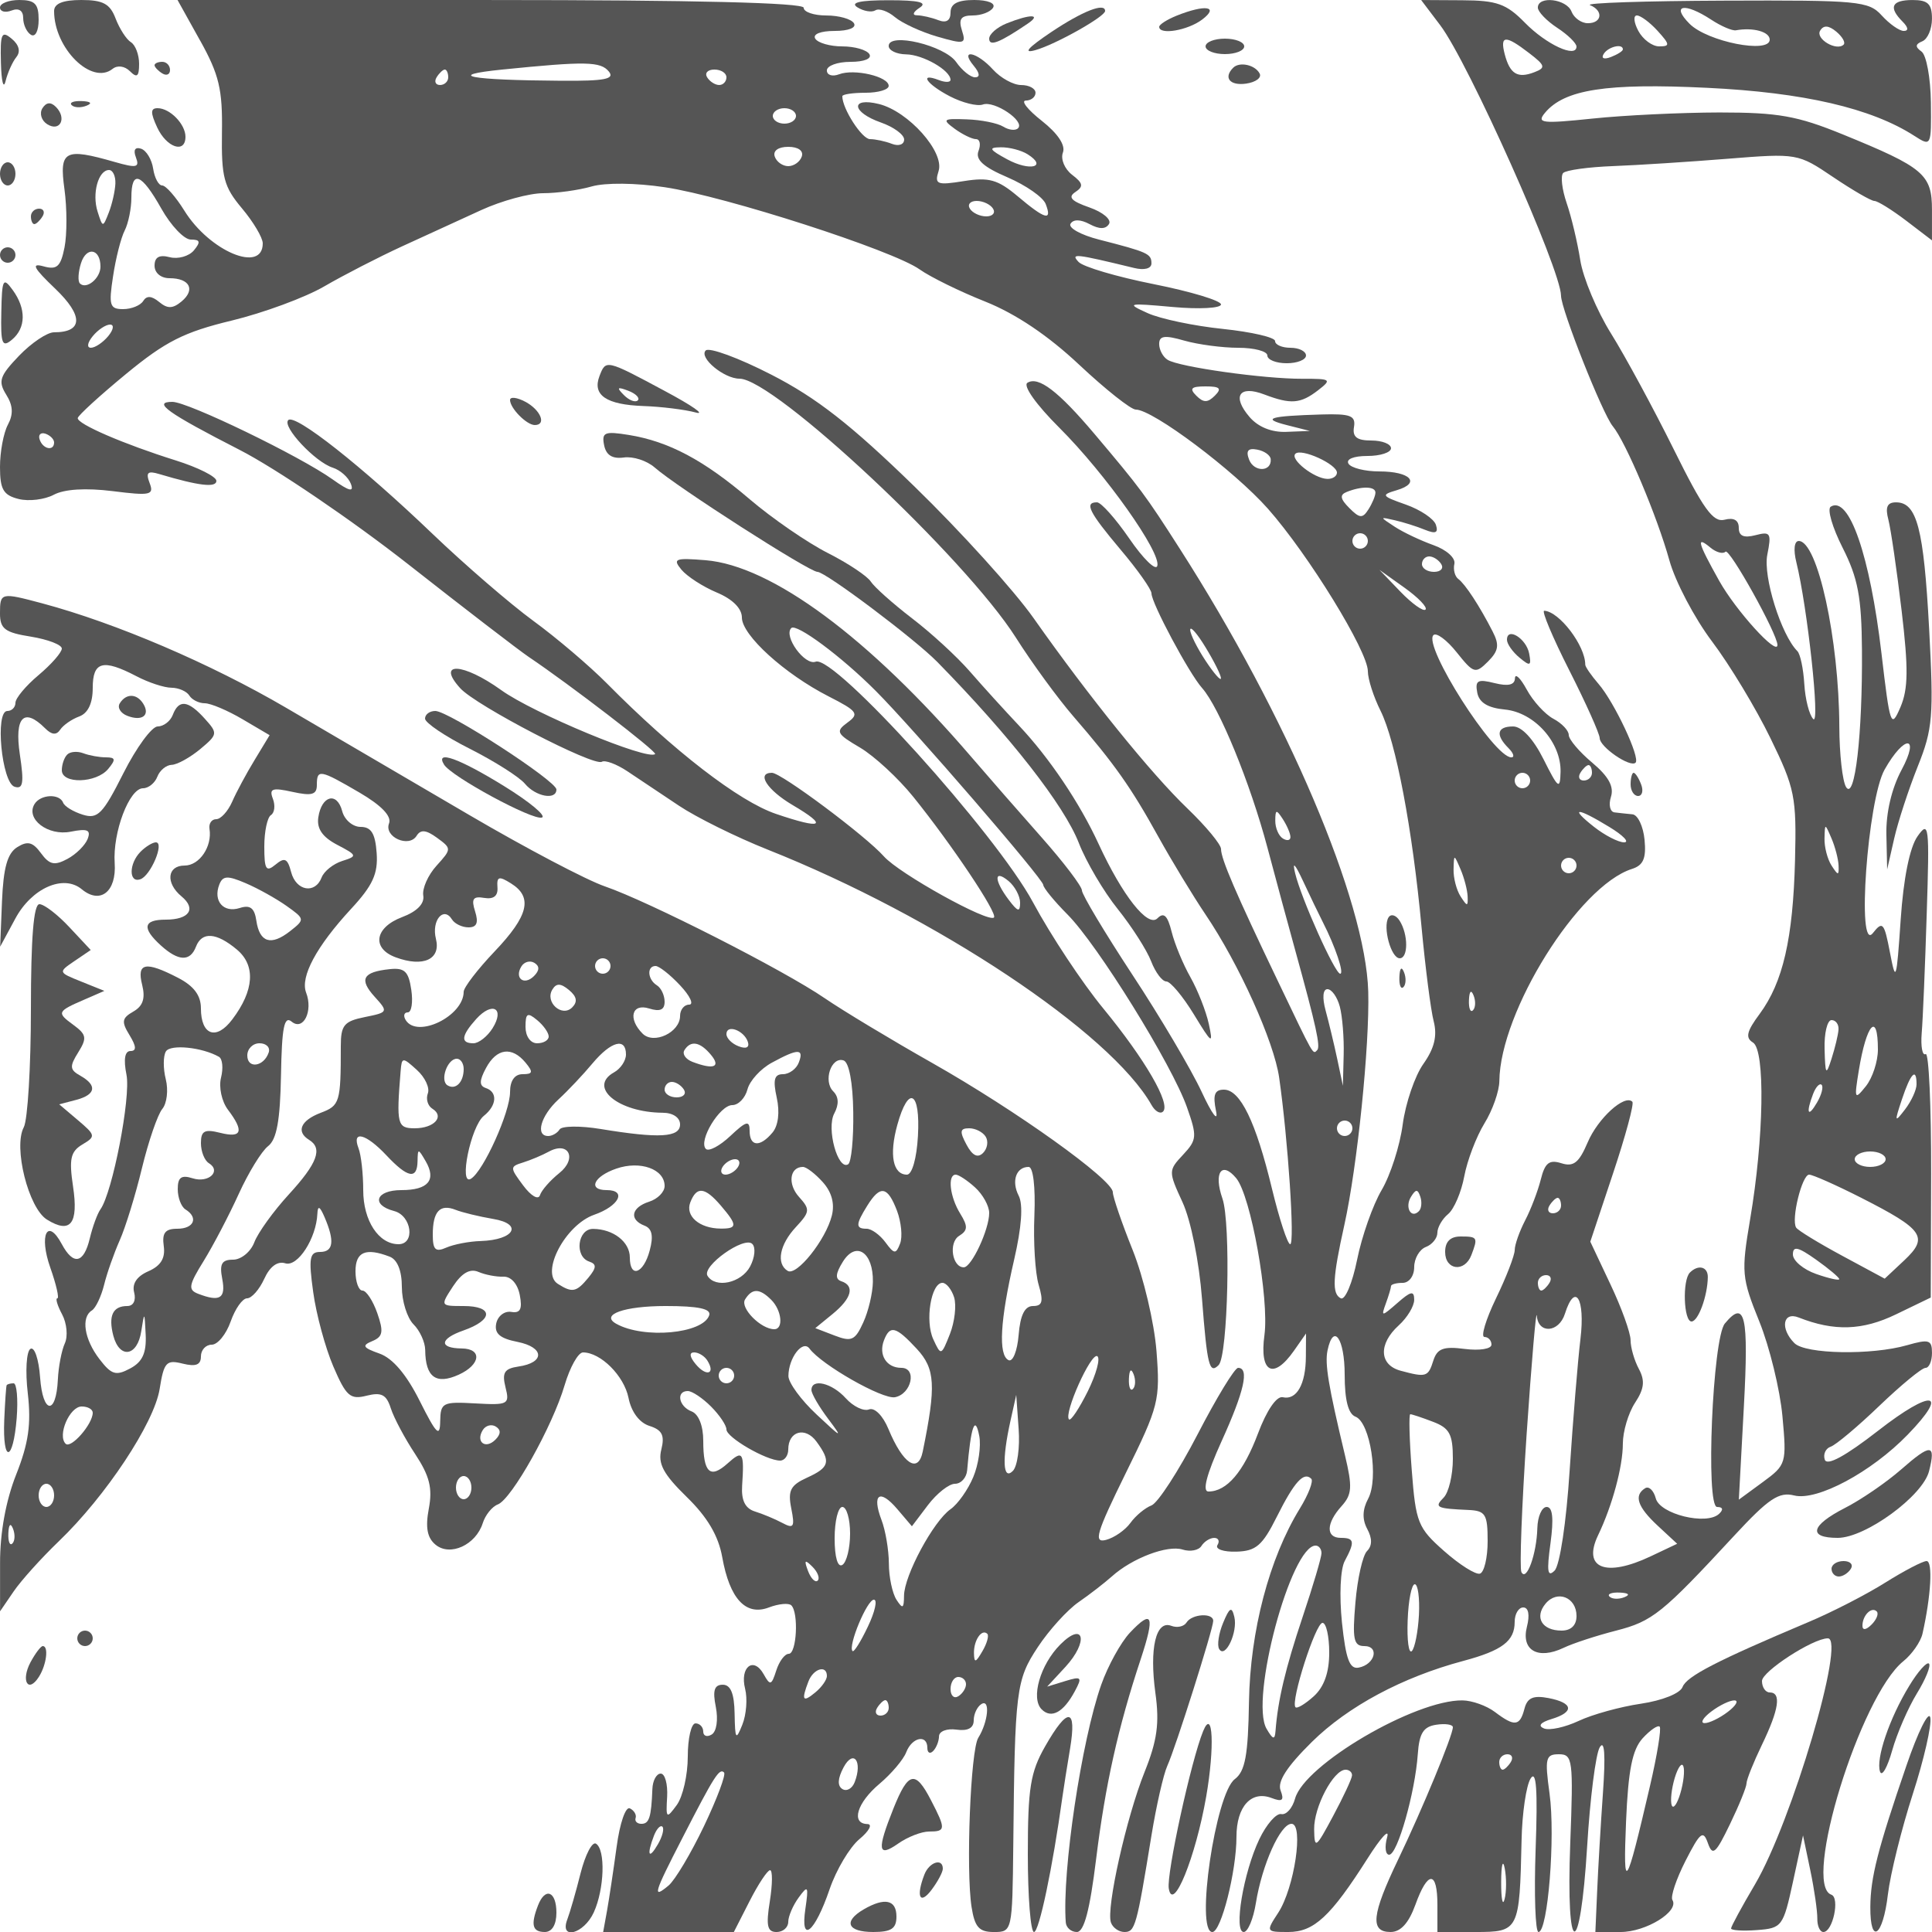 <svg xmlns="http://www.w3.org/2000/svg" version="1.0" width="250" height="250" viewBox="0 0 250 250" preserveAspectRatio="xMidYMid meet">
<g transform="translate(0,250) scale(0.01,-0.01)" fill="#555555" stroke="none">
<path d="M0 24903 c0 -53 68 -71 150 -39 94 36 150 -1 150 -97 0 -86 45 -183 100 -217 57 -35 100 49 100 194 0 206 -48 256 -250 256 -137 0 -250 -44 -250 -97z"/>
<path d="M700 24857 c0 -483 487 -964 757 -748 63 50 157 37 225 -31 91 -91 118 -68 118 96 0 118 -48 244 -106 280 -59 36 -147 174 -198 306 -72 191 -163 240 -444 240 -239 0 -352 -46 -352 -143z"/>
<path d="M2590 24475 c245 -441 291 -631 282 -1189 -8 -581 24 -702 259 -982 148 -176 269 -380 269 -453 0 -392 -688 -104 -1015 424 -111 179 -240 325 -286 325 -47 0 -99 98 -117 217 -18 120 -88 236 -157 259 -78 25 -103 -17 -66 -113 50 -131 8 -140 -274 -59 -651 187 -720 149 -651 -352 34 -247 34 -585 1 -753 -50 -251 -98 -294 -273 -245 -163 45 -129 -21 152 -289 367 -351 362 -565 -15 -565 -89 0 -292 -137 -452 -303 -252 -263 -274 -330 -167 -503 89 -141 95 -254 22 -390 -56 -105 -102 -350 -102 -546 0 -291 43 -365 241 -415 132 -33 337 -8 455 55 137 73 413 90 761 47 491 -62 539 -51 479 105 -52 136 -25 161 124 116 513 -153 740 -180 740 -88 0 54 -236 173 -525 264 -676 212 -1277 472 -1269 548 3 33 284 290 625 571 511 421 750 542 1368 691 412 100 952 299 1200 444 248 144 699 376 1001 515 303 138 765 350 1028 471 262 120 623 218 800 218 178 0 460 39 627 87 178 51 570 47 949 -10 782 -117 2949 -816 3296 -1063 138 -98 520 -286 850 -417 393 -157 812 -438 1216 -818 339 -318 668 -579 731 -579 221 0 1272 -789 1710 -1283 524 -593 1293 -1843 1293 -2103 0 -101 74 -331 164 -511 199 -400 413 -1529 531 -2803 49 -522 119 -1070 157 -1216 48 -188 9 -349 -133 -550 -111 -156 -231 -509 -268 -784 -36 -275 -159 -657 -273 -850 -113 -192 -256 -597 -317 -900 -61 -303 -156 -528 -211 -500 -117 58 -107 262 46 950 168 759 328 2325 309 3019 -33 1175 -1049 3562 -2439 5731 -446 697 -508 780 -1106 1488 -466 551 -723 747 -865 659 -61 -38 113 -283 412 -581 598 -596 1324 -1622 1268 -1790 -21 -64 -184 96 -361 354 -178 259 -366 470 -419 470 -167 0 -104 -126 305 -612 220 -260 400 -515 400 -566 0 -126 487 -1037 655 -1225 222 -249 623 -1228 846 -2067 114 -429 276 -1027 360 -1330 270 -978 329 -1244 283 -1289 -57 -57 -34 -98 -506 889 -548 1143 -738 1586 -738 1714 0 59 -195 294 -432 522 -473 453 -1277 1448 -1993 2465 -252 358 -946 1125 -1542 1704 -822 800 -1268 1148 -1852 1447 -422 217 -805 357 -849 313 -92 -92 236 -365 437 -365 448 0 2919 -2315 3576 -3350 209 -330 544 -788 743 -1018 533 -616 746 -918 1098 -1554 174 -314 450 -769 613 -1011 434 -642 886 -1644 953 -2110 115 -802 205 -2157 143 -2157 -34 0 -140 323 -236 719 -209 867 -410 1281 -622 1281 -120 0 -145 -67 -102 -275 32 -153 -51 -44 -186 247 -133 286 -536 969 -896 1515 -359 547 -653 1038 -653 1091 0 53 -236 364 -525 690 -289 326 -697 793 -906 1037 -1324 1543 -2584 2476 -3439 2546 -396 32 -429 19 -312 -123 73 -87 278 -220 457 -295 204 -85 325 -206 325 -324 0 -228 552 -729 1122 -1020 375 -191 400 -226 244 -339 -157 -115 -142 -145 163 -324 184 -109 494 -395 689 -637 497 -616 1095 -1510 1044 -1561 -73 -73 -1228 568 -1425 791 -234 264 -1328 1081 -1448 1081 -205 0 -64 -221 265 -416 471 -277 391 -321 -212 -116 -479 162 -1325 815 -2189 1689 -222 224 -650 589 -953 810 -303 222 -887 727 -1300 1122 -917 879 -1783 1562 -1870 1475 -83 -83 348 -544 577 -616 96 -31 201 -124 233 -208 43 -112 -19 -98 -235 56 -425 303 -1874 1004 -2074 1004 -264 0 -66 -142 869 -621 467 -239 1450 -906 2184 -1482 733 -576 1434 -1114 1557 -1197 530 -356 1665 -1228 1636 -1257 -89 -89 -1575 527 -1991 827 -496 356 -846 372 -531 25 204 -226 1728 -1017 1833 -952 42 25 190 -30 330 -123 140 -94 441 -294 668 -446 226 -151 743 -407 1148 -568 2182 -867 4437 -2367 4967 -3305 46 -82 113 -120 149 -84 101 100 -232 674 -773 1333 -272 330 -681 948 -910 1374 -480 891 -2571 3207 -2812 3114 -141 -54 -420 330 -316 435 66 65 649 -367 1093 -813 483 -483 2168 -2435 2168 -2511 0 -36 141 -209 314 -383 390 -392 1352 -1944 1545 -2493 133 -377 130 -422 -50 -615 -191 -204 -191 -215 -7 -615 107 -232 215 -768 252 -1250 67 -865 95 -977 215 -857 121 121 160 1838 49 2156 -116 333 -10 489 179 262 189 -228 428 -1560 365 -2029 -67 -488 115 -584 382 -203 l156 223 -2 -298 c-1 -360 -120 -568 -299 -527 -80 18 -208 -169 -321 -470 -187 -497 -403 -750 -641 -750 -82 0 -24 221 169 648 295 649 363 952 215 952 -44 0 -280 -388 -525 -862 -246 -474 -514 -887 -596 -918 -82 -31 -205 -133 -272 -226 -67 -93 -209 -192 -316 -220 -165 -43 -127 86 255 863 429 870 447 944 398 1580 -29 367 -167 954 -308 1307 -142 353 -257 690 -257 749 0 162 -1250 1057 -2338 1673 -530 300 -1154 676 -1388 836 -530 364 -2283 1255 -2848 1449 -234 80 -1021 494 -1750 921 -729 427 -1798 1053 -2376 1391 -975 570 -2196 1093 -3150 1349 -540 144 -550 142 -550 -129 0 -200 64 -248 400 -301 220 -36 400 -105 400 -154 0 -50 -135 -204 -300 -343 -165 -138 -300 -300 -300 -359 0 -58 -47 -106 -105 -106 -162 0 -73 -925 93 -980 111 -36 125 47 69 417 -72 484 52 614 327 339 86 -86 146 -91 195 -18 39 59 150 136 246 171 114 42 175 170 175 368 0 344 130 380 564 154 157 -83 362 -150 455 -150 93 -1 197 -46 231 -101 34 -55 124 -100 200 -100 76 0 296 -93 489 -207 l350 -206 -193 -319 c-107 -175 -238 -419 -292 -543 -55 -124 -147 -225 -206 -225 -59 0 -98 -56 -87 -125 37 -229 -130 -475 -322 -475 -226 0 -249 -226 -40 -399 195 -162 101 -301 -205 -301 -291 0 -311 -109 -61 -335 227 -205 378 -210 453 -15 76 198 264 185 528 -36 247 -205 226 -530 -58 -905 -207 -276 -406 -205 -406 144 0 167 -92 289 -295 394 -423 219 -538 196 -465 -92 43 -174 10 -273 -114 -344 -149 -85 -157 -131 -50 -305 89 -146 93 -206 12 -206 -73 0 -91 -109 -51 -308 58 -290 -181 -1524 -338 -1742 -39 -55 -101 -224 -137 -375 -78 -326 -213 -353 -363 -72 -186 346 -297 116 -148 -306 77 -218 118 -397 91 -397 -27 0 1 -94 62 -208 61 -114 77 -283 35 -375 -42 -92 -82 -302 -90 -467 -22 -469 -196 -448 -230 27 -17 236 -73 401 -125 369 -52 -32 -68 -289 -34 -577 45 -397 10 -643 -150 -1048 -134 -338 -210 -752 -209 -1150 l0 -621 175 256 c96 141 359 433 585 650 608 583 1234 1529 1305 1971 55 347 87 381 298 328 170 -42 236 -17 236 93 0 84 63 152 140 152 77 0 187 135 245 300 58 165 153 300 212 300 59 0 159 113 222 251 73 161 172 234 273 202 160 -50 401 322 415 642 5 110 32 97 93 -45 133 -310 115 -450 -59 -450 -135 0 -149 -81 -88 -520 39 -286 156 -718 260 -961 166 -386 219 -433 431 -379 192 48 257 14 313 -163 40 -124 181 -389 314 -590 188 -285 228 -442 178 -708 -46 -244 -21 -378 87 -467 188 -156 521 -4 611 279 33 105 121 214 195 242 180 69 708 1012 864 1542 69 234 176 425 238 425 229 0 531 -302 589 -588 36 -182 141 -322 271 -363 164 -52 199 -122 154 -304 -47 -185 25 -319 329 -616 268 -261 410 -503 459 -779 96 -539 305 -764 604 -650 126 48 257 60 290 27 97 -97 69 -627 -33 -627 -52 0 -124 -97 -162 -216 -62 -194 -79 -199 -163 -48 -131 234 -311 93 -240 -189 32 -127 16 -335 -36 -464 -83 -208 -94 -193 -100 142 -4 261 -51 375 -153 375 -110 0 -133 -75 -90 -288 32 -164 10 -317 -53 -356 -60 -37 -110 -20 -110 38 0 58 -45 106 -100 106 -55 0 -100 -194 -100 -431 0 -237 -64 -518 -142 -625 -134 -183 -142 -177 -125 106 9 165 -28 300 -83 300 -55 0 -104 -90 -108 -200 -14 -365 -41 -450 -142 -450 -55 0 -89 34 -75 75 14 41 -19 98 -74 125 -55 28 -131 -192 -172 -500 -41 -302 -97 -674 -124 -825 l-50 -275 845 0 846 0 204 400 c112 220 231 400 265 400 33 0 32 -180 -3 -400 -51 -318 -34 -400 87 -400 83 0 151 59 151 131 0 72 61 214 135 315 121 166 130 152 87 -145 -69 -464 122 -310 314 255 86 250 259 541 385 646 126 105 173 193 104 195 -217 5 -136 276 156 521 154 130 310 314 346 409 75 195 273 235 273 56 0 -64 34 -83 75 -41 41 41 75 127 76 191 1 65 102 103 225 86 147 -21 224 20 224 119 0 83 45 178 100 212 116 71 87 -232 -41 -437 -100 -160 -161 -1709 -87 -2188 41 -262 97 -325 289 -325 237 0 239 9 251 1125 20 2010 36 2137 319 2564 144 218 381 479 525 579 145 100 338 250 430 332 264 238 721 411 917 349 99 -31 209 -10 244 47 36 57 110 104 165 104 55 0 74 -42 42 -93 -32 -52 78 -90 245 -85 254 7 337 79 523 451 226 452 350 589 446 492 30 -30 -36 -203 -148 -385 -396 -645 -643 -1584 -658 -2502 -11 -691 -49 -898 -184 -1000 -250 -188 -512 -1978 -290 -1978 113 0 312 785 312 1232 0 392 191 603 455 502 139 -53 165 -31 116 98 -44 115 81 308 405 628 468 461 1172 838 1959 1048 504 135 665 257 665 504 0 104 50 188 111 188 68 0 87 -96 47 -252 -76 -303 143 -428 474 -271 120 58 426 158 680 223 472 121 596 221 1530 1230 444 479 578 569 775 519 297 -74 999 302 1469 787 547 564 315 595 -383 51 -423 -329 -662 -459 -690 -375 -24 70 11 146 76 168 66 22 350 260 631 530 281 269 549 490 596 490 46 0 84 87 84 193 0 170 -38 182 -324 100 -458 -131 -1313 -116 -1456 27 -188 188 -150 413 55 332 459 -181 826 -169 1260 41 l449 217 5 1599 c2 879 -30 1578 -71 1552 -42 -26 -65 96 -51 271 15 175 44 870 65 1545 37 1145 29 1212 -120 1000 -100 -143 -181 -543 -217 -1077 -54 -794 -63 -822 -139 -424 -74 387 -95 410 -221 250 -212 -270 -69 1724 152 2116 257 455 463 450 219 -5 -128 -239 -202 -554 -196 -836 l10 -451 91 400 c50 220 188 640 305 933 194 484 208 647 147 1785 -70 1296 -158 1632 -428 1632 -115 0 -142 -62 -99 -225 32 -124 109 -652 171 -1175 89 -751 86 -1013 -15 -1250 -122 -284 -135 -247 -246 700 -149 1263 -418 2041 -656 1894 -49 -30 21 -270 155 -534 197 -390 244 -636 249 -1319 8 -1096 -92 -1955 -205 -1776 -47 74 -87 428 -88 785 -4 1130 -281 2400 -525 2400 -58 0 -71 -114 -31 -275 144 -584 310 -2120 219 -2029 -52 52 -104 256 -116 453 -12 197 -52 389 -90 426 -210 211 -445 963 -389 1246 56 281 42 305 -153 254 -152 -39 -216 -11 -216 96 0 99 -65 135 -184 104 -148 -38 -275 138 -659 914 -262 528 -626 1201 -809 1494 -183 293 -363 721 -399 950 -36 229 -115 562 -176 739 -61 178 -81 353 -45 390 37 37 327 77 645 89 317 12 985 55 1483 95 900 72 910 70 1365 -237 252 -170 492 -309 534 -309 42 0 227 -115 411 -255 l334 -255 0 393 c0 461 -105 550 -1154 978 -588 240 -835 284 -1596 284 -495 -1 -1234 -36 -1642 -79 -655 -68 -727 -60 -617 73 252 304 796 388 2099 325 1248 -60 2124 -263 2681 -621 220 -141 221 -138 215 432 -4 316 -58 612 -121 658 -85 61 -82 95 10 133 69 28 125 159 125 292 0 191 -52 242 -250 242 -273 0 -316 -94 -130 -280 74 -74 80 -120 15 -120 -57 0 -185 90 -285 200 -169 187 -303 199 -2040 192 -1023 -4 -1804 -30 -1735 -58 176 -71 156 -234 -28 -234 -84 0 -179 68 -211 150 -63 165 -436 209 -436 52 0 -53 113 -171 250 -261 138 -90 250 -200 250 -243 0 -155 -391 26 -668 309 -239 244 -362 288 -812 290 l-530 3 246 -325 c364 -479 1563 -3165 1564 -3501 1 -177 535 -1525 669 -1688 169 -204 576 -1170 733 -1736 76 -275 324 -747 552 -1050 228 -302 568 -865 755 -1250 318 -652 339 -760 319 -1579 -26 -1017 -156 -1582 -458 -1991 -168 -226 -187 -308 -86 -370 160 -99 142 -1235 -37 -2287 -116 -687 -110 -757 119 -1323 133 -329 267 -880 299 -1224 56 -612 50 -631 -253 -853 l-311 -228 65 1203 c64 1182 16 1392 -246 1076 -159 -192 -251 -2374 -100 -2374 75 0 84 -34 25 -89 -162 -152 -766 -4 -819 201 -27 102 -89 161 -137 131 -150 -93 -100 -242 163 -486 l251 -233 -342 -162 c-584 -277 -887 -156 -681 273 183 381 320 887 320 1183 0 159 71 397 157 529 120 182 132 287 50 440 -59 110 -107 277 -107 372 0 94 -117 420 -261 723 l-260 551 294 883 c162 485 275 903 250 928 -100 100 -446 -215 -578 -526 -112 -263 -182 -320 -340 -270 -157 50 -213 6 -267 -211 -38 -150 -129 -389 -203 -530 -73 -142 -134 -313 -134 -382 -1 -70 -109 -351 -242 -625 -133 -275 -200 -500 -150 -500 50 0 91 -45 91 -99 0 -56 -153 -80 -345 -56 -276 36 -357 6 -407 -150 -67 -213 -92 -221 -423 -132 -279 75 -290 347 -25 587 110 100 200 248 200 331 0 121 -42 113 -217 -41 -205 -179 -213 -180 -150 -7 37 101 67 202 67 225 0 23 68 42 150 42 84 0 150 89 150 203 0 112 68 229 150 261 83 31 150 115 150 184 0 70 63 180 140 243 76 64 170 283 208 488 38 204 155 511 260 683 106 171 193 419 194 550 10 900 1025 2524 1715 2744 148 47 187 136 164 378 -17 174 -87 322 -156 329 -69 6 -173 18 -232 25 -58 6 -80 97 -47 201 42 132 -30 264 -243 443 -167 140 -303 301 -303 358 0 57 -89 151 -198 209 -109 58 -265 229 -346 379 -81 149 -150 215 -152 145 -3 -86 -87 -106 -264 -62 -217 55 -254 35 -224 -123 24 -129 136 -198 357 -219 383 -37 730 -426 721 -807 -6 -235 -29 -218 -220 163 -132 264 -282 425 -394 425 -208 0 -232 -108 -60 -280 66 -66 82 -120 37 -120 -226 0 -1146 1445 -1008 1582 38 37 174 -63 301 -223 220 -275 242 -281 405 -119 138 139 150 215 59 391 -169 330 -354 612 -444 678 -44 33 -67 121 -50 195 17 76 -103 183 -270 242 -165 59 -390 165 -500 237 -200 131 -200 131 0 85 110 -25 285 -80 389 -123 139 -56 176 -40 142 64 -25 78 -200 195 -389 262 -316 111 -325 125 -118 186 316 93 178 243 -224 243 -186 0 -366 45 -400 100 -36 58 66 100 244 100 168 0 306 45 306 100 0 55 -114 100 -254 100 -187 0 -247 46 -225 175 24 147 -44 173 -421 162 -675 -20 -781 -53 -450 -137 l300 -76 -303 -12 c-192 -8 -367 63 -478 193 -230 268 -134 415 191 291 345 -131 469 -121 696 54 182 141 169 150 -206 149 -492 -2 -1591 152 -1740 245 -61 37 -110 130 -110 205 0 107 71 117 324 44 179 -51 494 -93 700 -93 207 0 376 -45 376 -100 0 -55 113 -100 250 -100 138 0 250 45 250 100 0 55 -90 100 -200 100 -110 0 -200 39 -200 87 0 48 -304 118 -675 157 -371 38 -810 130 -975 205 -281 127 -261 132 325 79 344 -31 625 -16 625 33 0 49 -391 167 -868 262 -477 95 -916 224 -975 288 -106 114 -49 108 718 -78 134 -33 225 -8 225 59 0 125 -46 146 -678 308 -235 60 -401 152 -369 205 37 60 129 58 247 -5 127 -68 208 -67 251 2 35 57 -79 153 -253 214 -235 82 -283 133 -183 199 109 72 101 115 -42 224 -97 75 -150 203 -119 286 37 95 -64 247 -273 412 -182 143 -275 261 -206 262 69 1 125 46 125 101 0 55 -83 100 -185 100 -101 0 -265 90 -365 200 -208 230 -438 276 -250 50 79 -95 85 -150 18 -150 -59 0 -169 89 -245 198 -151 215 -873 387 -873 208 0 -58 101 -107 225 -109 219 -3 575 -207 575 -330 0 -33 -67 -35 -150 -3 -266 102 -159 -54 144 -211 161 -83 352 -131 425 -105 150 53 548 -215 455 -307 -33 -34 -120 -24 -192 21 -73 45 -285 88 -472 94 -308 12 -322 0 -156 -122 102 -74 225 -134 276 -134 50 0 65 -69 32 -154 -42 -111 62 -206 375 -340 239 -103 462 -258 495 -346 87 -225 -6 -200 -362 100 -258 217 -372 249 -697 197 -350 -56 -382 -43 -327 131 78 246 -390 771 -771 866 -376 93 -355 -106 25 -239 165 -58 300 -157 300 -220 0 -65 -70 -90 -158 -56 -87 34 -215 61 -284 61 -104 0 -358 393 -358 555 0 25 135 45 300 45 165 0 300 40 300 89 0 121 -446 225 -642 150 -87 -33 -158 -11 -158 50 0 61 138 111 306 111 178 0 280 42 244 100 -34 55 -191 100 -350 100 -159 0 -316 45 -350 100 -36 58 68 100 250 100 182 0 286 42 250 100 -34 55 -194 100 -356 100 -162 0 -294 45 -294 100 0 65 -1417 100 -4051 100 l-4051 0 292 -525z m19552 271 c129 -85 274 -147 321 -138 224 40 437 -19 437 -121 0 -186 -805 -27 -1037 205 -245 246 -66 280 279 54z m-692 -146 c160 -177 162 -200 19 -200 -89 0 -210 90 -269 200 -59 110 -67 200 -19 200 48 0 169 -90 269 -200z m2407 -177 c-91 -90 -370 75 -304 181 44 73 110 68 208 -13 79 -66 122 -141 96 -168z m-4070 -110 c210 -161 218 -190 66 -248 -216 -83 -315 -22 -382 233 -64 248 9 251 316 15z m1213 48 c0 -22 -70 -66 -155 -99 -89 -34 -129 -18 -94 39 58 95 249 141 249 60z m-13122 -286 c81 -98 -51 -124 -612 -120 -1196 8 -1518 69 -766 145 1080 109 1271 105 1378 -25z m-2078 -75 c0 -55 -48 -100 -106 -100 -58 0 -78 45 -44 100 34 55 82 100 106 100 24 0 44 -45 44 -100z m3600 0 c0 -55 -42 -100 -94 -100 -52 0 -122 45 -156 100 -34 55 8 100 94 100 86 0 156 -45 156 -100z m900 -500 c0 -55 -67 -100 -150 -100 -82 0 -150 45 -150 100 0 55 68 100 150 100 83 0 150 -45 150 -100z m75 -525 c-23 -69 -102 -125 -175 -125 -73 0 -152 56 -175 125 -25 74 46 125 175 125 129 0 200 -51 175 -125z m2922 29 c263 -166 29 -224 -263 -66 -234 127 -249 154 -84 156 110 2 266 -39 347 -90z m-11804 -379 c-4 -96 -42 -265 -85 -375 -77 -197 -79 -197 -145 11 -75 234 9 539 148 539 49 0 86 -79 82 -175z m595 -325 c124 -220 295 -400 381 -400 122 0 130 -30 40 -140 -64 -76 -205 -116 -313 -88 -135 35 -196 1 -196 -110 0 -94 82 -162 194 -162 261 0 338 -149 155 -301 -114 -95 -182 -96 -290 -6 -97 80 -162 84 -206 12 -36 -58 -153 -105 -260 -105 -173 0 -188 48 -130 425 35 234 103 501 151 593 47 93 86 284 86 425 0 366 129 318 388 -143z m10762 0 c34 -55 -6 -100 -88 -100 -83 0 -178 45 -212 100 -34 55 6 100 88 100 83 0 178 -45 212 -100z m-11550 -750 c0 -152 -182 -301 -266 -218 -29 29 -22 147 14 262 70 221 252 190 252 -44z m100 -900 c-68 -82 -169 -150 -224 -150 -56 0 -45 66 24 150 68 83 169 150 224 150 56 0 45 -66 -24 -150z m14320 -770 c-93 -93 -147 -93 -240 0 -93 93 -67 120 120 120 187 0 213 -27 120 -120z m-15020 -605 c0 -117 -146 -88 -187 38 -21 61 13 95 75 75 61 -21 112 -72 112 -113z m15743 -217 c13 -166 -217 -170 -280 -5 -44 114 -13 152 105 129 92 -17 171 -73 175 -124z m857 -174 c0 -46 -56 -83 -125 -81 -170 5 -486 253 -413 325 75 76 538 -134 538 -244z m498 -259 c0 -41 -41 -139 -90 -216 -76 -120 -114 -118 -248 17 -118 118 -127 171 -34 208 193 78 374 74 372 -9z m-98 -625 c0 -55 -45 -100 -100 -100 -55 0 -100 45 -100 100 0 55 45 100 100 100 55 0 100 -45 100 -100z m4628 -139 c51 51 672 -1065 672 -1207 0 -148 -538 445 -753 829 -281 503 -303 588 -113 430 74 -61 161 -85 194 -52z m-3678 -161 c34 -55 -8 -100 -94 -100 -86 0 -156 45 -156 100 0 55 42 100 94 100 52 0 122 -45 156 -100z m-204 -588 c-29 -28 -174 76 -324 231 l-272 283 324 -231 c178 -127 300 -254 272 -283z m-2647 -889 c0 -40 -90 62 -199 227 -109 165 -199 345 -199 400 0 55 90 -47 199 -227 110 -180 200 -360 199 -400z m4801 -1223 c0 -55 -48 -100 -106 -100 -58 0 -78 45 -44 100 34 55 82 100 106 100 24 0 44 -45 44 -100z m-15948 -256 c285 -167 418 -306 382 -399 -67 -176 258 -320 357 -160 52 84 123 77 264 -26 190 -139 190 -144 -6 -361 -110 -121 -187 -294 -172 -386 18 -106 -81 -207 -275 -280 -354 -134 -396 -404 -81 -520 356 -132 586 -26 520 239 -60 237 99 428 208 251 35 -56 131 -102 214 -102 107 0 131 60 85 206 -52 163 -27 200 118 175 122 -20 180 26 171 137 -10 140 19 149 175 51 286 -178 228 -419 -212 -881 -220 -231 -400 -466 -400 -521 0 -315 -601 -608 -750 -367 -34 55 -22 100 27 100 48 0 69 131 45 292 -35 239 -86 288 -282 267 -347 -37 -397 -131 -191 -358 177 -195 174 -201 -129 -262 -268 -54 -310 -105 -310 -376 0 -729 -12 -769 -261 -863 -259 -99 -321 -244 -149 -350 179 -110 107 -303 -262 -705 -199 -217 -400 -496 -447 -620 -47 -124 -171 -225 -275 -225 -147 0 -178 -55 -140 -250 48 -252 -31 -300 -313 -191 -132 51 -122 111 73 425 124 201 328 591 453 866 125 275 296 554 380 619 112 87 156 333 167 916 11 621 41 775 138 695 150 -124 280 136 187 376 -78 204 134 598 580 1081 283 305 352 457 333 724 -18 254 -70 339 -208 339 -102 0 -209 92 -238 204 -67 255 -267 202 -309 -80 -22 -147 53 -255 243 -355 262 -137 265 -147 66 -210 -115 -37 -235 -132 -266 -213 -84 -219 -331 -176 -395 70 -46 177 -84 194 -202 96 -122 -101 -145 -64 -145 234 0 195 39 378 86 407 47 30 58 125 25 211 -51 132 -8 147 254 89 250 -55 315 -36 315 89 0 209 39 202 552 -98z m15148 156 c0 -55 -45 -100 -100 -100 -55 0 -100 45 -100 100 0 55 45 100 100 100 55 0 100 -45 100 -100z m-3102 -731 c1 -44 -43 -53 -98 -19 -55 34 -99 138 -98 231 1 146 14 148 98 19 53 -82 98 -186 98 -231z m4125 131 c180 -109 267 -199 193 -200 -74 0 -249 90 -389 200 -326 257 -225 257 196 0z m2968 -500 c5 -133 -5 -133 -91 0 -53 82 -94 240 -91 350 5 200 5 200 91 0 47 -110 88 -268 91 -350z m-6674 -732 c161 -314 280 -668 225 -668 -68 0 -504 971 -583 1300 -39 161 -3 125 102 -100 90 -193 205 -432 256 -532z m1874 332 c5 -133 -5 -133 -91 0 -53 82 -94 240 -91 350 5 200 5 200 91 0 47 -110 88 -268 91 -350z m1409 400 c0 -55 -45 -100 -100 -100 -55 0 -100 45 -100 100 0 55 45 100 100 100 55 0 100 -45 100 -100z m-16693 -522 c239 -170 240 -175 47 -327 -247 -194 -395 -148 -437 136 -24 164 -80 207 -216 163 -209 -66 -345 90 -264 302 45 117 105 121 341 20 158 -67 396 -200 529 -294z m9493 41 c0 -126 -29 -119 -147 37 -192 254 -194 402 -3 244 82 -68 150 -195 150 -281z m-6290 -949 c-128 -128 -258 -29 -163 125 37 60 113 80 169 45 68 -42 66 -98 -6 -170z m990 130 c0 -55 -45 -100 -100 -100 -55 0 -100 45 -100 100 0 55 45 100 100 100 55 0 100 -45 100 -100z m900 -250 c129 -137 182 -250 117 -250 -64 0 -117 -66 -117 -146 0 -213 -340 -374 -485 -229 -193 193 -140 396 85 325 140 -44 200 -18 200 87 0 83 -45 179 -100 213 -121 75 -133 250 -17 250 45 0 188 -112 317 -250z m-1396 -286 c-133 -133 -357 69 -256 232 51 84 108 82 215 -7 101 -84 114 -152 41 -225z m9933 11 c33 -124 56 -405 50 -625 l-10 -400 -74 350 c-41 193 -109 474 -150 625 -45 166 -35 275 24 275 55 0 127 -101 160 -225z m1723 -48 c-33 -33 -56 26 -52 131 5 117 28 141 60 61 29 -72 26 -159 -8 -192z m-12686 -232 c-67 -107 -179 -195 -248 -195 -170 0 -158 98 37 315 209 230 372 138 211 -120z m726 -107 c0 -49 -67 -88 -150 -88 -86 0 -150 90 -150 212 0 178 25 192 150 88 83 -68 150 -164 150 -212z m16690 87 c-5 -69 -46 -237 -90 -375 -71 -223 -81 -210 -90 125 -6 206 35 375 90 375 55 0 96 -56 90 -125z m-14113 -156 c24 -73 -21 -96 -119 -58 -87 33 -158 104 -158 158 0 131 227 49 277 -100z m14623 -100 c0 -154 -70 -368 -156 -475 -146 -182 -152 -169 -91 205 99 606 247 768 247 270z m-21467 -94 c46 -26 58 -147 27 -270 -31 -123 9 -308 89 -414 212 -280 183 -371 -99 -300 -203 51 -250 26 -250 -133 0 -108 46 -224 102 -259 167 -103 -3 -262 -210 -196 -146 46 -192 12 -192 -140 0 -111 45 -229 100 -263 171 -106 110 -250 -106 -250 -157 0 -199 -54 -175 -225 22 -157 -39 -255 -199 -325 -149 -65 -214 -161 -184 -275 26 -103 -10 -175 -89 -175 -188 0 -247 -127 -181 -383 81 -307 313 -270 362 58 40 259 43 256 57 -46 11 -237 -42 -353 -201 -437 -184 -99 -242 -81 -397 121 -197 256 -241 542 -98 630 49 30 120 179 158 331 37 152 129 411 202 576 74 165 204 586 288 935 85 349 203 693 263 765 60 72 80 245 45 385 -35 139 -34 301 2 360 59 95 468 54 686 -70z m644 56 c-62 -185 -277 -216 -277 -39 0 87 71 158 158 158 87 0 141 -53 119 -119z m4623 -26 c0 -80 -69 -184 -154 -231 -342 -191 53 -519 629 -523 133 0 225 -63 225 -151 0 -169 -270 -184 -1029 -59 -263 43 -502 40 -530 -6 -29 -47 -95 -85 -147 -85 -170 0 -98 260 131 472 124 114 323 325 442 468 241 287 433 338 433 115z m1100 -5 c132 -159 34 -195 -241 -90 -87 34 -133 101 -103 150 81 132 203 110 344 -60z m-2400 -100 c102 -123 95 -150 -38 -150 -103 0 -162 -85 -162 -231 0 -261 -343 -1022 -506 -1122 -161 -100 -2 679 167 814 169 135 180 309 25 360 -86 29 -85 95 3 259 137 256 334 283 511 70z m3536 0 c-31 -82 -124 -150 -205 -150 -112 0 -131 -73 -80 -304 41 -186 20 -361 -54 -450 -162 -195 -297 -185 -297 21 0 139 -43 128 -250 -67 -137 -129 -279 -204 -316 -167 -102 102 179 567 342 567 79 0 167 92 196 203 29 112 171 268 316 346 339 185 419 185 348 1z m-4800 -399 c-27 -72 -1 -161 59 -198 162 -100 24 -253 -229 -253 -226 0 -238 51 -182 740 15 182 25 183 209 16 107 -96 171 -234 143 -305z m464 316 c0 -171 -104 -276 -210 -211 -100 62 -2 344 121 344 49 0 89 -60 89 -133z m5041 -557 c5 -346 -25 -650 -66 -676 -134 -82 -283 464 -180 657 63 118 59 215 -13 287 -133 133 -26 453 134 400 70 -23 120 -287 125 -668z m13759 359 c0 -72 -67 -218 -149 -325 -136 -177 -139 -166 -40 131 113 339 189 417 189 194z m-15950 -69 c34 -55 -8 -100 -94 -100 -86 0 -156 45 -156 100 0 55 42 100 94 100 52 0 122 -45 156 -100z m14662 -167 c-118 -203 -146 -138 -50 113 35 90 84 142 110 116 25 -26 -1 -129 -60 -229z m-11634 -433 c-16 -291 -76 -499 -142 -500 -182 0 -232 256 -125 643 144 522 300 439 267 -143z m5622 100 c0 -55 -45 -100 -100 -100 -55 0 -100 45 -100 100 0 55 45 100 100 100 55 0 100 -45 100 -100z m-4745 -109 c37 -60 22 -154 -34 -210 -70 -70 -139 -35 -215 108 -91 170 -85 211 35 211 81 0 177 -49 214 -109z m-7755 -241 c276 -294 399 -317 403 -75 3 166 8 166 105 -1 142 -244 33 -374 -314 -374 -332 0 -399 -191 -94 -271 227 -59 276 -429 57 -429 -258 0 -457 305 -457 699 0 212 -27 456 -61 543 -91 238 96 190 361 -92z m2237 -230 c-117 -94 -230 -222 -250 -286 -21 -65 -115 -11 -217 126 -174 233 -174 244 0 298 99 31 248 94 330 139 259 142 373 -89 137 -277z m17163 180 c0 -55 -90 -100 -200 -100 -110 0 -200 45 -200 100 0 55 90 100 200 100 110 0 200 -45 200 -100z m-15800 -347 c0 -77 -90 -168 -200 -203 -232 -74 -263 -232 -60 -310 98 -38 118 -133 67 -322 -80 -301 -257 -363 -257 -90 0 202 -214 368 -475 370 -202 2 -245 -358 -50 -423 97 -33 95 -79 -12 -209 -155 -188 -208 -198 -395 -79 -228 145 98 764 471 894 321 112 426 319 161 319 -248 0 -169 177 125 278 310 107 625 -6 625 -225z m950 247 c-34 -55 -107 -100 -162 -100 -55 0 -72 45 -38 100 34 55 107 100 162 100 55 0 72 -45 38 -100z m1096 -196 c116 -128 157 -279 118 -434 -79 -315 -456 -787 -572 -715 -151 93 -105 340 107 567 183 197 186 228 40 390 -150 166 -121 388 51 388 44 0 159 -88 256 -196z m2739 -429 c-15 -344 10 -749 55 -900 64 -217 49 -275 -73 -275 -107 0 -165 -117 -186 -375 -17 -208 -76 -353 -131 -325 -134 67 -109 512 73 1300 97 420 118 713 59 827 -97 189 -34 373 129 373 58 0 89 -260 74 -625z m-768 360 c101 -92 183 -240 183 -331 0 -214 -228 -702 -328 -703 -151 -2 -200 320 -62 406 114 71 117 124 15 289 -134 216 -167 504 -58 504 37 0 150 -74 250 -165z m11468 -135 c806 -410 874 -509 558 -807 l-255 -239 -553 298 c-304 164 -571 327 -593 363 -67 105 76 685 168 685 46 0 350 -135 675 -300z m-14757 -101 c216 -253 216 -299 -3 -297 -274 2 -460 162 -393 338 82 213 188 202 396 -41z m2279 -66 c55 -147 74 -338 40 -425 -54 -140 -76 -138 -190 17 -71 96 -180 175 -243 175 -145 0 -143 56 10 301 167 267 261 251 383 -68z m6753 -6 c-101 -102 -185 51 -102 186 63 102 87 102 121 1 23 -70 15 -154 -19 -187z m1840 73 c0 -55 -48 -100 -106 -100 -58 0 -78 45 -44 100 34 55 82 100 106 100 24 0 44 -45 44 -100z m-13819 -173 c392 -65 276 -272 -161 -286 -148 -4 -349 -43 -445 -85 -140 -62 -175 -28 -175 167 0 301 92 402 295 322 85 -34 304 -87 486 -118z m3325 -616 c-115 -214 -448 -286 -551 -120 -76 125 474 517 579 413 47 -45 34 -177 -28 -293z m1589 -198 c-2 -145 -58 -382 -125 -527 -105 -231 -152 -252 -370 -168 l-250 96 225 184 c246 201 289 364 111 423 -81 27 -75 99 21 253 170 273 395 121 388 -261z m12505 35 c0 -21 -135 9 -300 67 -165 58 -300 171 -300 252 0 114 66 99 300 -67 165 -117 300 -231 300 -252z m-18758 291 c100 -38 158 -182 158 -393 0 -182 68 -399 150 -482 83 -82 151 -232 152 -332 3 -353 140 -454 435 -320 283 129 306 337 36 339 -296 3 -285 125 22 232 392 137 393 317 3 317 -301 0 -302 1 -136 255 114 173 219 233 328 187 88 -38 234 -66 325 -62 98 3 183 -93 211 -238 35 -182 7 -238 -111 -218 -87 14 -174 -53 -194 -150 -26 -129 47 -193 275 -238 350 -70 358 -269 12 -319 -182 -27 -214 -79 -167 -268 56 -222 36 -233 -391 -209 -423 24 -450 10 -454 -232 -3 -213 -49 -166 -265 264 -171 342 -350 553 -521 613 -215 76 -231 104 -93 161 138 57 149 121 65 362 -56 160 -142 292 -192 292 -49 0 -90 113 -90 250 0 252 132 308 442 189z m15008 -339 c-34 -55 -82 -100 -106 -100 -24 0 -44 45 -44 100 0 55 48 100 106 100 58 0 78 -45 44 -100z m-7704 -187 c32 -103 8 -316 -54 -475 -112 -283 -116 -284 -215 -69 -110 236 -30 731 118 731 50 0 118 -84 151 -187z m-2366 -33 c136 -136 161 -380 39 -380 -174 0 -446 276 -378 385 91 147 188 146 339 -5z m10471 -505 c-35 -289 -97 -1055 -140 -1703 -43 -671 -127 -1228 -195 -1296 -91 -91 -103 -10 -53 353 44 323 28 471 -49 471 -63 0 -117 -124 -121 -275 -9 -334 -140 -697 -206 -568 -26 51 5 858 68 1793 64 935 123 1621 131 1525 19 -240 286 -221 364 25 131 414 264 199 201 -325z m-11274 305 c-80 -239 -848 -309 -1204 -109 -209 117 103 229 641 229 423 0 591 -36 563 -120z m2687 -435 c238 -258 251 -473 76 -1329 -60 -290 -256 -160 -444 293 -71 172 -179 281 -251 253 -69 -27 -205 38 -301 145 -179 198 -444 261 -444 106 0 -47 98 -216 218 -375 193 -257 177 -250 -150 57 -203 189 -367 414 -366 500 2 236 185 473 273 354 157 -211 946 -660 1106 -629 214 41 288 380 82 380 -192 0 -297 167 -225 355 78 203 154 183 426 -110z m5536 -334 c0 -328 46 -507 140 -543 191 -74 303 -800 164 -1061 -75 -140 -79 -267 -12 -392 66 -122 65 -218 -3 -286 -56 -56 -124 -356 -150 -666 -41 -474 -23 -563 114 -563 201 0 139 -239 -72 -279 -117 -23 -166 109 -216 582 -36 349 -21 693 36 798 134 250 125 299 -51 299 -196 0 -191 189 10 411 135 150 142 247 44 657 -216 903 -262 1182 -226 1357 76 363 222 156 222 -314z m-8246 182 c108 -174 -15 -211 -152 -45 -79 95 -86 152 -20 152 58 0 136 -48 172 -107z m4922 -396 c-111 -223 -220 -387 -243 -364 -72 72 284 868 366 818 42 -27 -13 -231 -123 -454z m-4576 203 c0 -55 -45 -100 -100 -100 -55 0 -100 45 -100 100 0 55 45 100 100 100 55 0 100 -45 100 -100z m5160 -173 c-33 -33 -56 26 -52 131 5 117 28 141 60 61 29 -72 26 -159 -8 -192z m-5460 -227 c110 -110 200 -244 200 -297 0 -104 517 -403 695 -403 58 0 105 65 105 144 0 238 221 299 365 102 190 -260 171 -334 -124 -468 -213 -97 -248 -167 -202 -397 48 -241 32 -267 -117 -187 -94 50 -254 117 -355 148 -125 40 -176 143 -164 333 29 435 9 466 -186 290 -228 -206 -317 -124 -317 291 0 195 -60 345 -150 380 -168 64 -205 264 -50 264 55 0 190 -90 300 -200z m3906 -834 c-129 -129 -142 147 -31 647 l75 337 31 -439 c18 -241 -16 -486 -75 -545z m-11906 753 c0 -147 -282 -470 -351 -401 -109 109 52 482 208 482 79 0 143 -36 143 -81z m17343 -117 c214 -81 257 -161 257 -480 0 -210 -54 -436 -120 -502 -125 -125 -93 -141 320 -159 222 -10 250 -54 250 -403 0 -215 -45 -405 -100 -421 -55 -16 -263 115 -463 292 -340 300 -367 368 -419 1046 -31 399 -39 725 -19 725 21 0 153 -44 294 -98z m-12133 -232 c-128 -128 -258 -29 -163 125 37 60 113 80 169 45 68 -42 66 -98 -6 -170z m6184 -483 c-67 -162 -199 -349 -294 -416 -222 -156 -600 -858 -602 -1120 -1 -166 -18 -175 -98 -51 -53 83 -98 293 -98 468 -1 176 -44 430 -96 565 -127 336 -22 406 206 138 l188 -221 208 275 c115 151 272 275 350 275 78 0 149 79 157 175 48 571 103 725 157 441 24 -129 -10 -368 -78 -529z m-6494 -137 c0 -82 -45 -150 -100 -150 -55 0 -100 68 -100 150 0 83 45 150 100 150 55 0 100 -67 100 -150z m-5400 -100 c0 -82 -45 -150 -100 -150 -55 0 -100 68 -100 150 0 83 45 150 100 150 55 0 100 -67 100 -150z m10300 -494 c0 -189 -45 -372 -100 -406 -60 -37 -100 99 -100 344 0 223 45 406 100 406 55 0 100 -155 100 -344z m-10840 -129 c-33 -33 -56 26 -52 131 5 117 28 141 60 61 29 -72 26 -159 -8 -192z m16940 -125 c0 -54 -110 -425 -244 -825 -223 -666 -321 -1079 -351 -1477 -9 -118 -34 -111 -116 30 -219 377 315 2370 635 2370 42 0 76 -44 76 -98z m-6519 -355 c-31 -30 -87 25 -125 124 -54 142 -42 154 56 56 69 -68 99 -149 69 -180z m7780 -444 c-12 -218 -53 -428 -92 -468 -40 -39 -64 139 -54 397 9 257 51 468 92 468 41 0 65 -178 54 -397z m2039 -14 c0 -120 -70 -189 -194 -189 -252 0 -354 171 -207 348 151 183 401 83 401 -159z m619 243 c-72 -29 -159 -26 -192 8 -33 33 26 56 131 52 117 -5 141 -28 61 -60z m-9789 -381 c-91 -192 -180 -334 -198 -316 -63 62 188 665 276 665 49 0 14 -157 -78 -349z m5970 -336 c0 -257 -66 -444 -201 -566 -110 -99 -216 -163 -236 -140 -65 75 261 1091 350 1091 48 0 87 -173 87 -385z m-4488 18 c-87 -150 -106 -155 -109 -25 -3 169 102 320 173 250 23 -24 -5 -125 -64 -225z m-2012 -321 c0 -48 -67 -144 -150 -212 -163 -135 -183 -103 -89 142 64 167 239 219 239 70z m1800 -106 c0 -52 -45 -122 -100 -156 -55 -34 -100 8 -100 94 0 86 45 156 100 156 55 0 100 -42 100 -94z m-1000 -306 c0 -55 -48 -100 -106 -100 -58 0 -78 45 -44 100 34 55 82 100 106 100 24 0 44 -45 44 -100z m-440 -960 c-32 -84 -104 -125 -160 -90 -66 41 -61 137 16 281 128 238 248 79 144 -191z m-1950 -569 c-169 -354 -376 -701 -459 -770 -213 -177 -194 -110 177 611 415 809 481 912 541 852 27 -26 -90 -338 -259 -693z m-598 -238 c-118 -203 -146 -138 -50 113 35 90 84 142 110 116 25 -26 -1 -129 -60 -229z"/>
<path d="M11095 24905 c80 -50 184 -68 232 -39 47 30 162 -10 254 -88 93 -78 340 -192 548 -252 353 -102 375 -96 318 82 -46 146 -12 192 140 192 111 0 229 45 263 100 36 58 -66 100 -244 100 -214 0 -306 -48 -306 -161 0 -105 -54 -140 -158 -100 -87 34 -211 62 -275 63 -67 0 -53 42 33 98 107 69 -8 97 -400 97 -373 0 -503 -30 -405 -92z"/>
<path d="M13600 24583 c-303 -204 -368 -279 -200 -231 261 74 900 433 900 506 0 113 -294 -3 -700 -275z"/>
<path d="M15225 24797 c-124 -50 -225 -115 -225 -144 0 -110 369 -47 556 94 226 171 41 199 -331 50z"/>
<path d="M13025 24697 c-124 -50 -225 -139 -225 -197 0 -106 133 -54 500 195 183 124 32 125 -275 2z"/>
<path d="M12 24187 c6 -240 33 -347 60 -237 27 110 90 250 140 312 57 70 35 158 -61 237 -131 109 -149 68 -139 -312z"/>
<path d="M15600 24400 c0 -55 113 -100 250 -100 138 0 250 45 250 100 0 55 -112 100 -250 100 -137 0 -250 -45 -250 -100z"/>
<path d="M2000 24156 c0 -24 45 -72 100 -106 55 -34 100 -14 100 44 0 58 -45 106 -100 106 -55 0 -100 -20 -100 -44z"/>
<path d="M15957 24123 c-129 -129 -42 -235 168 -205 124 18 203 76 175 130 -58 113 -261 158 -343 75z"/>
<path d="M548 23598 c-40 -66 -12 -159 64 -206 166 -103 256 80 111 225 -67 67 -125 60 -175 -19z"/>
<path d="M927 23640 c33 -34 120 -37 192 -8 80 32 56 55 -61 60 -105 4 -164 -19 -131 -52z"/>
<path d="M2034 23351 c122 -262 366 -343 366 -121 0 163 -201 370 -361 370 -92 0 -94 -57 -5 -249z"/>
<path d="M0 22750 c0 -82 45 -150 100 -150 55 0 100 68 100 150 0 83 -45 150 -100 150 -55 0 -100 -67 -100 -150z"/>
<path d="M400 22200 c0 -55 20 -100 44 -100 24 0 72 45 106 100 34 55 14 100 -44 100 -58 0 -106 -45 -106 -100z"/>
<path d="M0 21700 c0 -55 45 -100 100 -100 55 0 100 45 100 100 0 55 -45 100 -100 100 -55 0 -100 -45 -100 -100z"/>
<path d="M17 20959 c-9 -409 11 -460 136 -356 184 152 188 403 10 646 -123 169 -138 140 -146 -290z"/>
<path d="M7757 20133 c-94 -246 88 -370 568 -387 234 -8 538 -46 675 -83 138 -38 -42 88 -400 279 -761 408 -760 407 -843 191z m496 -314 c-31 -30 -112 0 -180 69 -98 98 -86 110 56 56 99 -38 154 -94 124 -125z"/>
<path d="M6600 19824 c0 -107 215 -324 320 -324 155 0 77 194 -120 300 -110 59 -200 69 -200 24z"/>
<path d="M7817 19240 c26 -130 107 -180 255 -160 120 17 298 -41 398 -128 287 -253 2001 -1352 2108 -1352 104 0 1258 -867 1552 -1167 945 -964 1641 -1855 1831 -2344 94 -241 320 -626 504 -854 183 -229 377 -533 431 -675 55 -143 143 -260 196 -260 53 0 213 -191 356 -425 235 -386 253 -397 194 -125 -36 165 -143 436 -237 603 -95 167 -205 432 -244 589 -53 212 -101 258 -184 175 -124 -124 -453 294 -762 964 -243 528 -637 1113 -1027 1527 -186 197 -473 513 -638 703 -165 190 -502 500 -750 689 -247 190 -486 403 -531 473 -44 71 -296 239 -559 372 -264 134 -717 446 -1008 694 -595 508 -1048 749 -1567 833 -310 50 -351 34 -318 -132z"/>
<path d="M20307 16325 c216 -426 392 -820 393 -876 0 -115 396 -386 464 -318 64 63 -274 782 -479 1019 -95 110 -173 223 -172 250 1 244 -336 688 -531 697 -37 2 109 -346 325 -772z"/>
<path d="M19500 16721 c0 -53 73 -157 162 -231 139 -116 156 -108 125 55 -38 194 -287 347 -287 176z"/>
<path d="M1550 15899 c-35 -55 10 -128 98 -162 191 -74 298 7 206 156 -83 135 -223 137 -304 6z"/>
<path d="M2236 15750 c-31 -82 -119 -150 -195 -150 -76 0 -276 -272 -444 -605 -267 -530 -333 -597 -526 -537 -122 38 -236 107 -254 155 -47 121 -292 109 -370 -17 -119 -193 174 -417 468 -358 217 43 264 23 219 -94 -32 -82 -150 -199 -263 -259 -166 -89 -231 -75 -341 75 -106 145 -173 162 -308 77 -126 -79 -178 -266 -196 -697 l-24 -590 196 363 c212 395 623 577 860 380 240 -199 451 -31 426 338 -27 399 189 969 367 969 70 0 154 68 185 150 32 82 115 151 186 153 70 2 235 93 367 202 230 192 232 206 59 397 -214 237 -334 251 -412 48z"/>
<path d="M5500 15701 c0 -54 261 -230 581 -391 320 -162 640 -365 712 -452 139 -167 407 -216 407 -74 0 110 -1396 1016 -1567 1016 -73 0 -133 -44 -133 -99z"/>
<path d="M870 15236 c-39 -38 -70 -129 -70 -203 0 -181 446 -169 600 17 101 122 96 150 -30 150 -84 0 -216 24 -292 53 -76 29 -170 22 -208 -17z"/>
<path d="M5746 15106 c96 -156 1148 -725 1266 -685 61 20 -160 204 -491 408 -582 359 -895 471 -775 277z"/>
<path d="M21100 14850 c0 -82 44 -150 97 -150 53 0 71 68 39 150 -31 82 -75 150 -97 150 -21 0 -39 -68 -39 -150z"/>
<path d="M1820 13980 c-153 -153 -156 -409 -5 -358 134 44 317 478 202 478 -42 0 -131 -54 -197 -120z"/>
<path d="M400 11943 c0 -746 -42 -1434 -92 -1529 -138 -257 60 -1046 299 -1195 305 -190 411 -55 338 429 -53 356 -32 450 120 542 176 104 173 120 -57 315 l-242 205 217 57 c257 67 279 188 57 313 -138 77 -142 120 -28 302 116 186 108 231 -64 357 -217 159 -211 173 152 330 l250 109 -300 121 c-297 119 -298 121 -88 264 l212 144 -277 296 c-153 164 -327 297 -387 297 -75 0 -110 -438 -110 -1357z"/>
<path d="M17967 13128 c-77 -125 33 -528 145 -528 112 0 112 308 -1 486 -47 74 -112 93 -144 42z"/>
<path d="M18108 12358 c-4 -105 19 -164 52 -131 34 33 37 120 8 192 -32 80 -55 56 -60 -61z"/>
<path d="M18700 8800 c0 -237 252 -268 339 -42 88 230 81 242 -139 242 -133 0 -200 -67 -200 -200z"/>
<path d="M21867 8533 c-99 -99 -81 -633 21 -633 87 0 208 330 211 575 1 135 -124 166 -232 58z"/>
<path d="M86 7075 c-7 -14 -21 -216 -31 -450 -23 -568 115 -546 161 25 19 247 1 450 -40 450 -42 0 -82 -11 -90 -25z"/>
<path d="M24598 5983 c-191 -167 -517 -390 -723 -495 -445 -228 -484 -388 -95 -388 359 0 1102 543 1182 864 90 356 25 360 -364 19z"/>
<path d="M23700 4700 c0 -55 42 -100 94 -100 52 0 122 45 156 100 34 55 -8 100 -94 100 -86 0 -156 -45 -156 -100z"/>
<path d="M24395 4521 c-245 -154 -692 -384 -995 -511 -1187 -501 -1575 -701 -1628 -840 -32 -83 -263 -175 -539 -216 -266 -39 -628 -139 -804 -222 -177 -83 -379 -127 -450 -98 -82 33 -46 78 96 121 301 91 284 210 -37 272 -199 38 -275 4 -312 -139 -59 -226 -127 -234 -382 -41 -107 81 -295 148 -418 150 -614 9 -2048 -832 -2168 -1271 -34 -124 -114 -214 -179 -200 -64 13 -192 -133 -284 -326 -206 -432 -334 -1200 -201 -1200 53 0 124 169 157 375 80 496 317 1025 461 1025 161 0 37 -832 -172 -1151 -161 -246 -159 -249 131 -249 331 0 547 200 1024 950 174 275 289 399 254 275 -34 -124 -22 -225 27 -225 107 0 335 803 370 1300 19 272 72 357 239 382 118 18 215 3 215 -32 0 -105 -395 -1060 -707 -1710 -344 -717 -368 -940 -99 -940 130 0 234 114 320 350 161 448 286 448 286 0 l0 -350 492 0 c563 0 571 16 597 1186 7 350 60 710 117 800 74 117 93 -143 65 -911 -21 -591 -4 -1075 37 -1075 121 0 220 1234 143 1791 -63 459 -51 509 121 509 179 0 188 -70 147 -1150 -58 -1503 128 -1534 219 -36 37 612 110 1186 162 1275 63 106 77 -93 42 -589 -29 -412 -63 -986 -75 -1275 l-23 -525 327 0 c328 0 761 267 670 414 -27 44 50 272 170 508 190 371 228 401 289 228 61 -172 101 -137 285 244 118 244 215 482 215 530 0 47 90 272 200 500 220 456 253 676 100 676 -55 0 -100 67 -100 148 0 124 660 552 852 552 236 0 -468 -2378 -942 -3183 -171 -289 -310 -546 -310 -571 0 -25 151 -35 335 -21 324 24 340 46 466 625 l130 600 94 -450 c52 -247 92 -529 91 -625 -2 -96 33 -175 79 -175 121 0 216 444 102 483 -378 130 374 2569 931 3020 113 91 225 252 249 357 110 487 136 940 53 940 -50 0 -291 -126 -535 -279z m-177 -543 c-71 -71 -118 -77 -118 -15 0 134 118 252 185 185 28 -28 -2 -105 -67 -170z m-1862 -1131 c-107 -81 -242 -146 -300 -144 -58 2 -19 69 88 150 107 81 242 146 300 144 58 -2 19 -69 -88 -150z m-1007 -965 c-312 -1340 -347 -1391 -308 -452 28 664 81 929 214 1076 98 107 197 175 221 151 24 -24 -33 -373 -127 -775z m-1799 318 c-34 -55 -82 -100 -106 -100 -24 0 -44 45 -44 100 0 55 48 100 106 100 58 0 78 -45 44 -100z m2207 -357 c-37 -147 -89 -244 -117 -217 -27 28 -20 170 17 317 37 146 90 244 117 216 28 -27 20 -170 -17 -316z m-4262 182 c-2 -41 -112 -277 -245 -525 -224 -419 -241 -431 -245 -171 -5 287 250 771 407 771 48 0 86 -34 83 -75z m1974 -1601 c-25 -96 -45 6 -44 226 1 220 22 298 46 174 24 -125 23 -305 -2 -400z"/>
<path d="M15827 4000 c-57 -137 -80 -290 -51 -338 78 -132 244 219 196 416 -33 139 -62 123 -145 -78z"/>
<path d="M14620 3872 c-117 -125 -284 -428 -370 -672 -256 -726 -508 -2414 -459 -3075 5 -69 69 -125 143 -125 94 0 168 280 250 946 118 955 284 1703 577 2585 187 567 152 652 -141 341z"/>
<path d="M15353 4004 c-33 -52 -121 -71 -197 -42 -199 76 -285 -290 -205 -872 54 -389 23 -613 -140 -1019 -236 -589 -498 -1761 -436 -1947 23 -68 102 -124 175 -124 138 0 158 70 350 1250 63 385 155 790 205 900 108 237 592 1767 594 1875 2 109 -277 92 -346 -21z"/>
<path d="M1000 3800 c0 -55 45 -100 100 -100 55 0 100 45 100 100 0 55 -45 100 -100 100 -55 0 -100 -45 -100 -100z"/>
<path d="M13721 3721 c-260 -260 -386 -696 -242 -840 125 -125 282 -40 429 234 99 184 87 197 -124 132 l-234 -72 236 255 c303 329 243 599 -65 291z"/>
<path d="M395 3491 c-128 -240 -31 -409 109 -188 98 155 128 397 50 397 -26 0 -97 -94 -159 -209z"/>
<path d="M24706 3186 c-257 -420 -436 -948 -378 -1112 25 -68 95 56 157 276 62 220 206 551 319 736 114 185 184 359 157 387 -28 27 -143 -102 -255 -287z"/>
<path d="M24668 2150 c-371 -1082 -463 -1442 -466 -1825 -3 -501 163 -384 227 159 32 267 177 851 322 1300 145 448 247 894 227 991 -20 96 -160 -185 -310 -625z"/>
<path d="M13525 2404 c-192 -336 -225 -540 -225 -1399 0 -553 36 -1005 80 -1005 66 0 240 828 368 1750 15 110 60 391 99 625 88 531 -30 541 -322 29z"/>
<path d="M15569 2600 c-156 -380 -476 -1847 -445 -2037 53 -320 346 401 484 1188 111 640 88 1157 -39 849z"/>
<path d="M11561 1598 c-216 -540 -203 -639 61 -454 122 86 302 156 400 156 217 0 219 31 25 405 -203 393 -294 372 -486 -107z"/>
<path d="M7513 762 c-60 -240 -138 -510 -172 -599 -105 -274 215 -189 343 92 137 301 153 810 28 888 -49 30 -138 -142 -199 -381z"/>
<path d="M11961 742 c-110 -285 -58 -396 92 -198 81 107 147 231 147 275 0 143 -177 86 -239 -77z"/>
<path d="M6961 342 c-96 -250 -72 -342 89 -342 93 0 150 94 150 250 0 279 -146 335 -239 92z"/>
<path d="M11175 292 c-267 -156 -209 -292 125 -292 233 0 300 44 300 200 0 218 -152 251 -425 92z"/>
</g>
</svg>